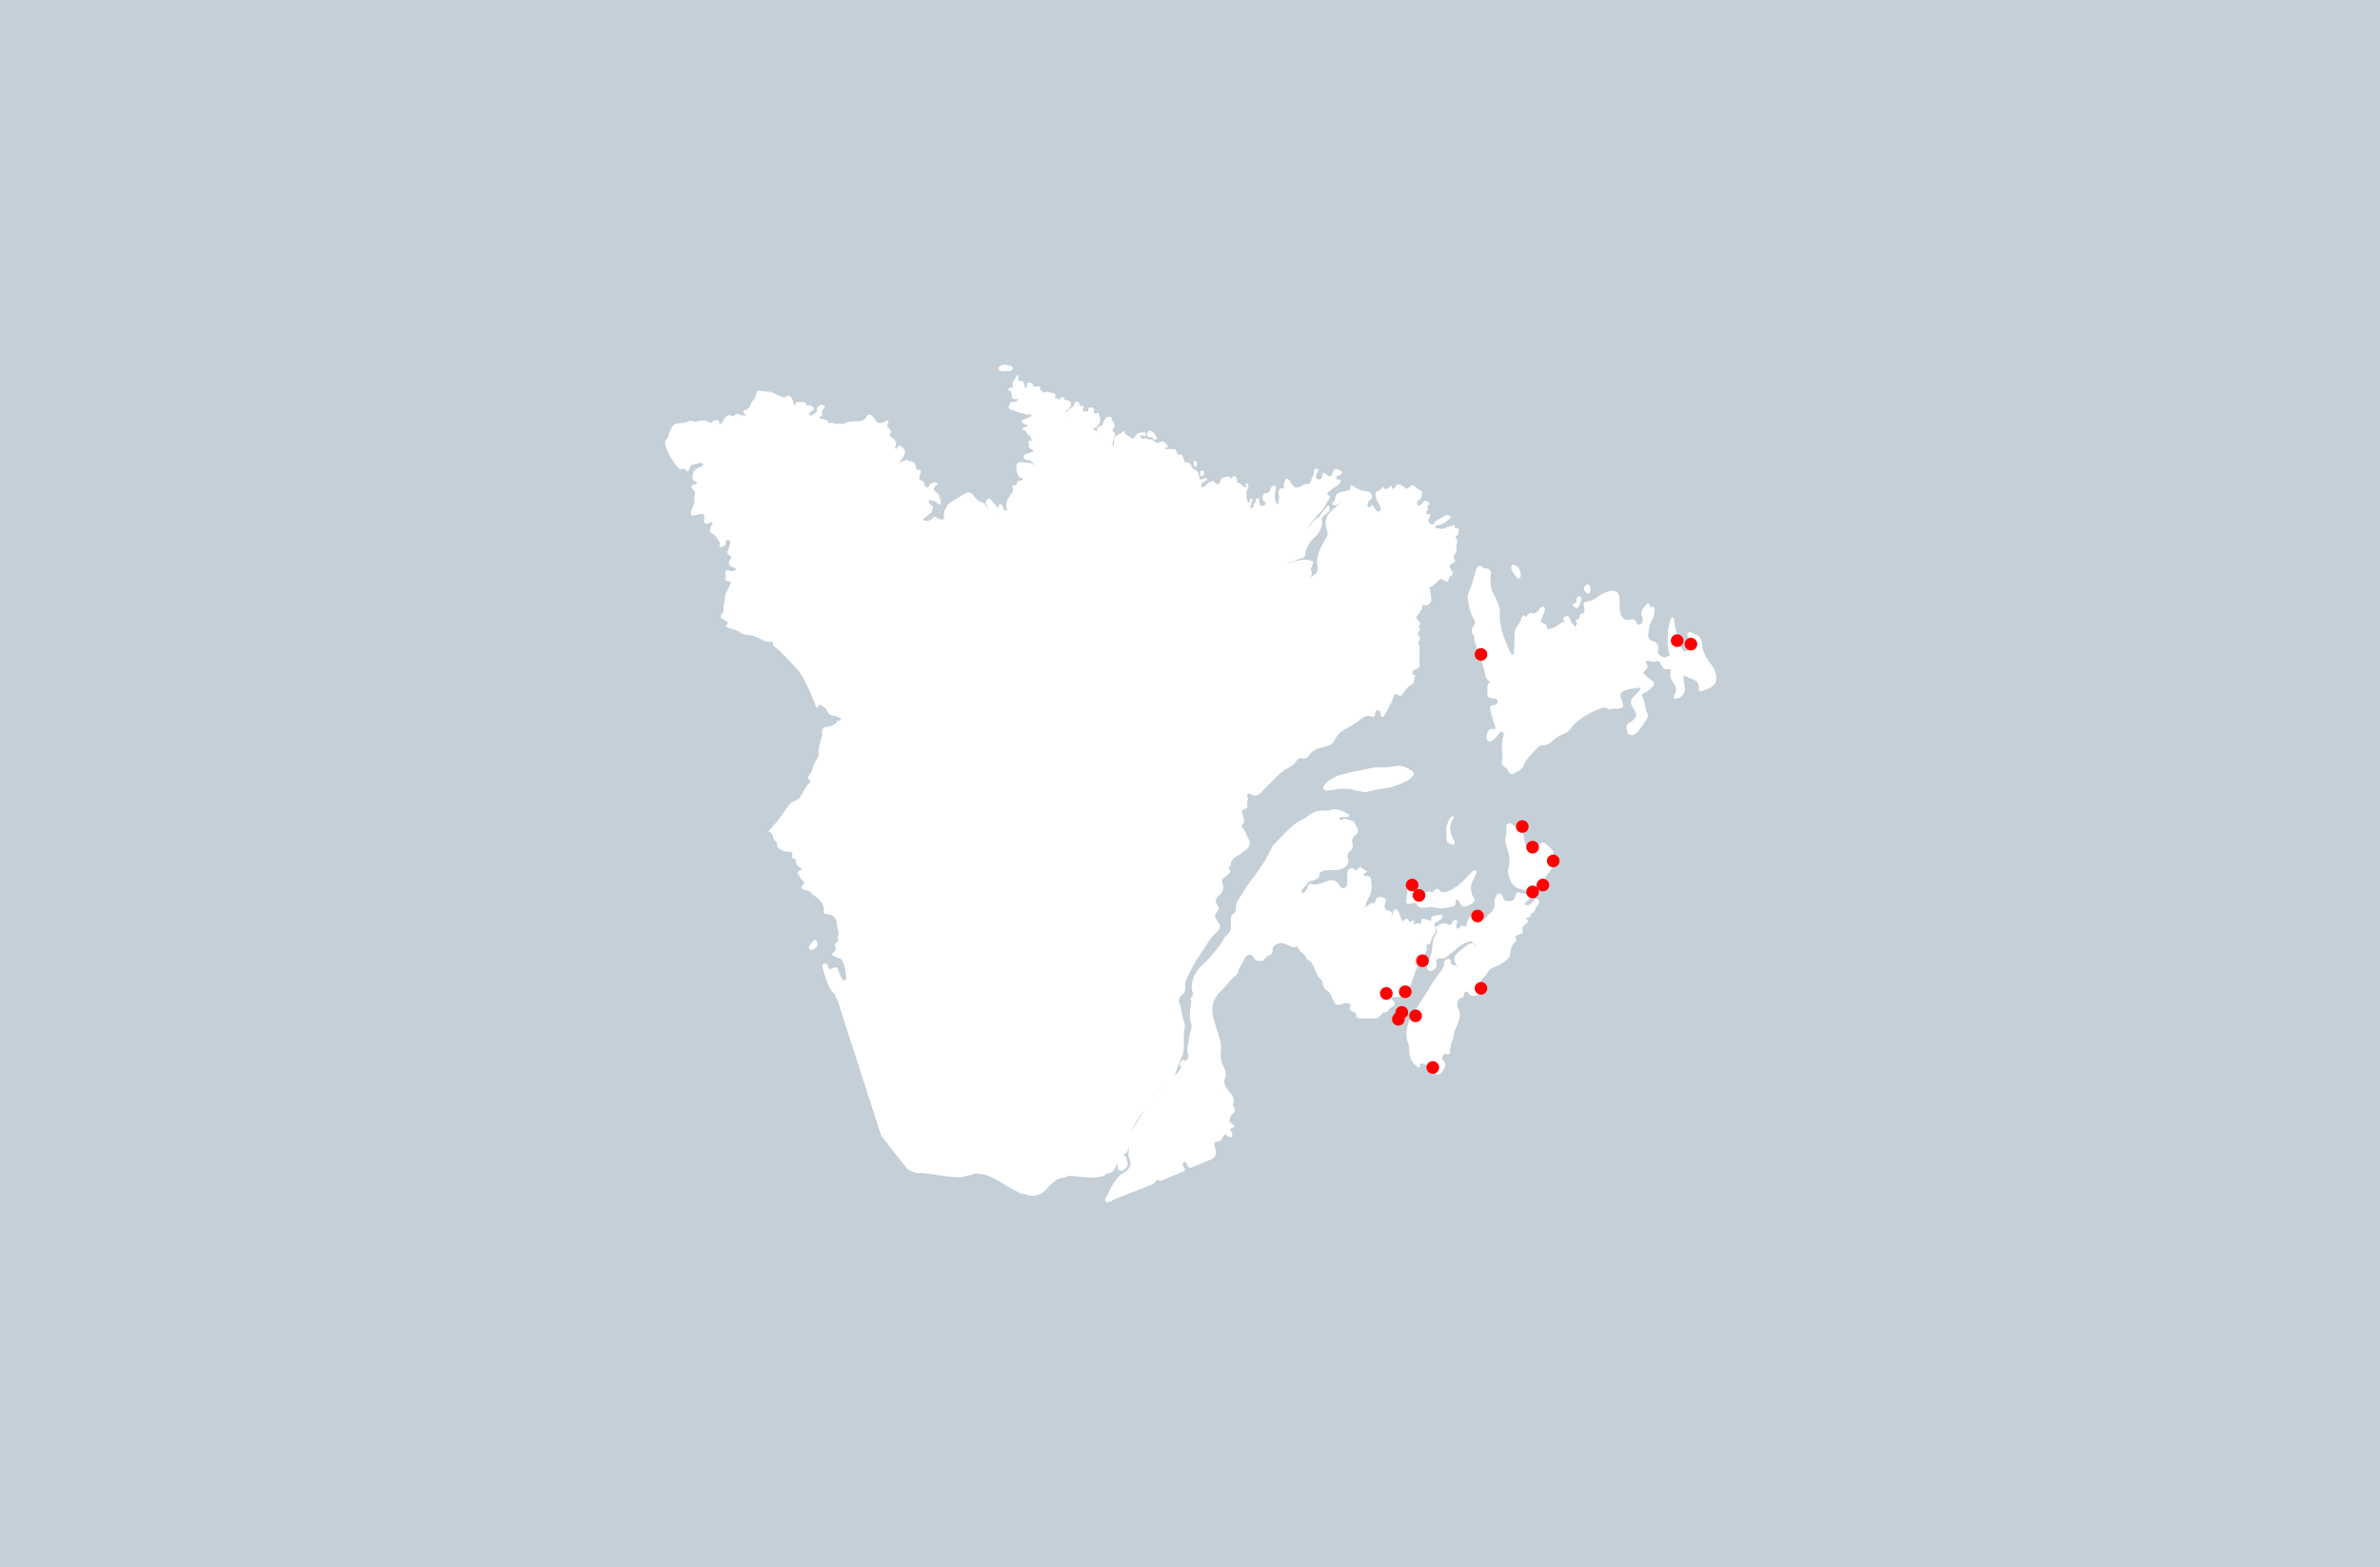 <svg xmlns="http://www.w3.org/2000/svg" width="1640" height="1080" viewBox="0 0 1640 1080"><defs><style>.a{fill:#c4cfd8;}.b{opacity:0;}.c{fill:#fff;}.d{fill:red;}</style></defs><g transform="translate(-140 -1602)"><rect class="a" width="1640" height="1080" transform="translate(140 1602)"/><g transform="translate(-579 1458)"><rect class="b" width="828.301" height="828.301" transform="translate(1125 270)"/><g transform="translate(1177.314 395.256)"><g transform="translate(0 15.513)"><path class="c" d="M254.374,123.472c-3.321-1.9-6.641-3.795-10.673-3.083-4.269.949-8.776.712-13.045.949a18.054,18.054,0,0,0-4.981.712c-4.981.949-9.962,1.9-14.943,3.083-3.795.949-7.353,1.66-10.673,3.558a15.867,15.867,0,0,0-4.507,3.321c-.949,1.186-2.372,2.372-1.9,3.795.712,1.66,2.609,1.186,4.032,1.186a16.014,16.014,0,0,0,3.32-.474,30.931,30.931,0,0,1,13.994.237c2.372.712,4.744.949,6.878,1.423a29.188,29.188,0,0,0,3.083-.474,84.2,84.2,0,0,1,11.148-2.135,45.408,45.408,0,0,0,13.519-4.506,15.707,15.707,0,0,0,5.218-3.558C256.034,126.792,256.034,124.421,254.374,123.472Z" transform="translate(260.053 140.783)"/><path class="c" d="M234.212,151.029l-.712-1.423c-1.9-4.032-2.846-8.3,0-12.334.237-.237.237-.712.474-.949.237-.474.237-1.186-.237-1.423a1.69,1.69,0,0,0-1.423.712,14.746,14.746,0,0,0-2.846,11.148v4.032a2.775,2.775,0,0,0,1.9,2.609c.949.474,1.9,1.423,3.083.712C235.4,153.163,234.687,151.977,234.212,151.029Z" transform="translate(309.151 160.9)"/><path class="c" d="M48.809,170.991c-.712-.474-1.423.237-1.9.712a26.849,26.849,0,0,0-2.372,3.083c-.474.949-.712,1.66.237,2.372a1.779,1.779,0,0,0,2.135,0c1.66-.949,3.321-1.9,2.846-4.032C49.521,172.176,49.521,171.465,48.809,170.991Z" transform="translate(55.052 210.196)"/><path class="c" d="M137.156,243.587c4.032-3.321,4.032-3.558,2.609-8.3-.237-.474-.237-1.186-.474-1.66A4,4,0,0,0,134.784,236a8.959,8.959,0,0,0-.949,4.981C133.836,243.113,134.073,243.35,137.156,243.587Z" transform="translate(178.036 296.275)"/><g transform="translate(99.177 261.018)"><path class="c" d="M254.374,123.472c-3.321-1.9-6.641-3.795-10.673-3.083-4.269.949-8.776.712-13.045.949a18.054,18.054,0,0,0-4.981.712c-4.981.949-9.962,1.9-14.943,3.083-3.795.949-7.353,1.66-10.673,3.558a15.867,15.867,0,0,0-4.507,3.321c-.949,1.186-2.372,2.372-1.9,3.795.712,1.66,2.609,1.186,4.032,1.186a16.014,16.014,0,0,0,3.32-.474,30.931,30.931,0,0,1,13.994.237c2.372.712,4.744.949,6.878,1.423a29.188,29.188,0,0,0,3.083-.474,84.2,84.2,0,0,1,11.148-2.135,45.408,45.408,0,0,0,13.519-4.506,15.707,15.707,0,0,0,5.218-3.558C256.034,126.792,256.034,124.421,254.374,123.472Z" transform="translate(160.876 -120.236)"/><path class="c" d="M234.212,151.029l-.712-1.423c-1.9-4.032-2.846-8.3,0-12.334.237-.237.237-.712.474-.949.237-.474.237-1.186-.237-1.423a1.69,1.69,0,0,0-1.423.712,14.746,14.746,0,0,0-2.846,11.148v4.032a2.775,2.775,0,0,0,1.9,2.609c.949.474,1.9,1.423,3.083.712C235.4,153.163,234.687,151.977,234.212,151.029Z" transform="translate(209.974 -100.118)"/><path class="c" d="M48.809,170.991c-.712-.474-1.423.237-1.9.712a26.849,26.849,0,0,0-2.372,3.083c-.474.949-.712,1.66.237,2.372a1.779,1.779,0,0,0,2.135,0c1.66-.949,3.321-1.9,2.846-4.032C49.521,172.176,49.521,171.465,48.809,170.991Z" transform="translate(-44.125 -50.822)"/><path class="c" d="M137.156,243.587c4.032-3.321,4.032-3.558,2.609-8.3-.237-.474-.237-1.186-.474-1.66A4,4,0,0,0,134.784,236a8.959,8.959,0,0,0-.949,4.981C133.836,243.113,134.073,243.35,137.156,243.587Z" transform="translate(78.859 35.257)"/></g><path class="c" d="M529.308,150.631a.889.889,0,0,0,0-1.423c-3.083-.474-4.269,2.609-6.641,3.558a2.368,2.368,0,0,0-1.186.949c-.474.237-.712.712-1.186.949-2.135,2.135-4.032,4.507-6.641,5.93a2.368,2.368,0,0,0-1.186.949c-.474.237-.712.712-1.186.949a36.484,36.484,0,0,1-3.083,2.846L506.064,167l-.474.474a2.368,2.368,0,0,0-1.186.949l-.712.712-88.707,68.783c-.237,0-.237.237-.474.237-.474.237-.712.474-1.186.712l-2.135,1.423c-.474.237-.712.237-1.186.474-1.186-.237-1.423-1.423-1.9-2.372a1.852,1.852,0,0,0-.949-.949c-.949-.474-2.135-.474-3.083-.949a3.276,3.276,0,0,1-.712-.949,3.9,3.9,0,0,1,.474-2.372c.474-1.423,2.135-2.609.949-4.269-4.981-.949-5.93-.474-5.93,4.032a23.1,23.1,0,0,0,.474,5.692,32.932,32.932,0,0,0,5.692,8.064c.474.712,1.66,1.423,1.186,2.372-.474,1.186-1.66.474-2.372.474-3.083,0-4.981-1.9-6.167-4.269a2.368,2.368,0,0,0-1.186-.949c-1.186-.474-2.372-.474-3.558-.949a3.371,3.371,0,0,0-1.423-.474,6.415,6.415,0,0,0-3.558-.712c-4.507-1.186-8.776,2.135-13.282.949-1.9-.474-3.558-.237-5.455-.474-2.135,0-3.558-1.423-4.981-2.609-2.609-1.423-2.846-4.269-4.506-6.4-1.423-1.423-2.846-2.135-4.744-.949-.474.237-.712.712-.949.949-.474.474-.712.949-1.186,1.423a1.949,1.949,0,0,1-1.66.237c-.237-.237-.712-.474-.949-.712a24.842,24.842,0,0,1-1.9-2.609c-.712-.949-1.186-1.9-1.9-2.846l-.949-.949c-.949-.474-2.135-.712-2.846-1.186a6.394,6.394,0,0,1-1.66-1.9c-.237-.474-.237-.712-.474-1.186-.474-2.135-.712-4.506-1.66-6.4-.237-.474-.237-.949-.474-1.423-1.9-5.455,2.135-10.2,2.135-15.417-1.66-1.66-3.083-1.186-4.507,0l-.949.949a2.52,2.52,0,0,1-1.9-.237c-1.423-.949-3.321-1.66-4.507-3.083-1.66-1.9-2.846-4.506-6.167-4.269-.474.237-.949.237-1.423.712-2.372,1.423-5.218,4.269-4.744-1.66.237-2.609-1.186-4.032-3.321-5.218l-1.423-.712c-1.9-.474-3.083-1.66-4.032-2.135a.672.672,0,0,1,0-1.186c.949-.712,1.9.237,2.846.237,3.795,1.186,3.083,0,6.878,0,3.795-1.186,1.66-3.083.474-4.981a4.164,4.164,0,0,0-1.186-.949,30.6,30.6,0,0,1-3.795-2.135,10.314,10.314,0,0,1-1.423-1.66c-.712-1.423-.712-3.083-1.9-4.506-.237-.237-.474-.712-.949-.949,1.423-2.846,3.558-.474,5.455-.949,3.321.712,6.167,3.083,9.962,2.609,2.846-.237,5.455-2.135,8.776-.474,5.218,2.846,6.641,1.9,8.539-3.558.237-.474.712-.712.949-1.186s.712-.712.949-1.186a3.371,3.371,0,0,0,.474-1.423c.237-1.186.237-2.609,1.423-3.321,2.846-1.186,5.455.237,8.064.474a6.415,6.415,0,0,0,4.506-1.423c2.135-2.846,4.981-3.321,8.064-2.609,3.558.712,5.93-.712,6.878-4.269a2.368,2.368,0,0,0-.949-1.186c-2.135-.474-4.032-1.186-4.269-3.795-2.135-2.372,1.186-3.083,1.423-4.981a9.036,9.036,0,0,0-.712-2.372,5.184,5.184,0,0,0-.712-1.186c-.474-.949-.237-4.032-.712-4.981-1.9-2.135-6.878.949-1.9-7.116-4.269-.237-9.013,2.846-9.487-1.186-.474-.712-1.186-1.423-1.9-2.372-.237-.474-.712-.712-.949-1.186-.712-.712-1.186-1.66-2.135-2.135-1.66-.949-5.93-1.66-4.269-3.795,4.744-6.641-2.846-4.744-6.167-3.558a3.542,3.542,0,0,1-1.66.712,2.178,2.178,0,0,1-.949-1.423,7.1,7.1,0,0,0-.949-2.372c-1.423-.712-3.321.237-4.506-.949a1.852,1.852,0,0,1-.949-.949,1.791,1.791,0,0,1-.237-1.9c.949-1.186,2.135-2.372.712-4.032a2.368,2.368,0,0,0-1.186-.949,33.953,33.953,0,0,1-4.981-2.846c-2.372-3.558-1.9-7.827-3.795-11.622l-.712-1.423c-.237-6.4-7.115-5.93-5.218-11.622a2.368,2.368,0,0,0-.949-1.186c-2.846-10.91-9.487-7.827-14.705-11.148a3.009,3.009,0,0,0-1.423.237c-2.846.712-5.692-.237-8.539-.237-.712-.237-.949-.712-1.186-1.423,1.186-4.506-1.186-9.487,1.9-13.757a2.921,2.921,0,0,0-.474-2.372,3.435,3.435,0,0,0-2.609-.237c-1.423.474-2.609.474-3.321-.949s.237-2.609,1.186-3.558c.474-.474.949-1.186,1.423-1.66,1.186-1.423,3.321-2.609,1.9-4.744-.949-1.66-2.846-2.135-4.981-1.66a2.368,2.368,0,0,0-1.186.949c-1.186,2.372-1.186,5.455-4.269,6.4h-.712c-.474-.237-.949-.237-1.186-.474a5.84,5.84,0,0,0-2.846-.237c-.474.237-.949.237-1.423.712a5.186,5.186,0,0,0-1.186.712c-1.9.474-3.558,2.135-5.93,1.423-1.186-2.609.949-2.609,2.609-3.083,1.423-.474,3.083-.949,3.321-2.609.237-1.9-1.9-1.9-3.083-2.609a5.185,5.185,0,0,1-1.186-.712c-.474-.237-.712-.712-1.186-.949l-2.135-2.135c-2.372-1.186-1.66-9.25-6.641-3.795-5.93,1.66-5.692-3.321-7.353-6.4-.474-.712-.949-1.186-1.186-1.66-.949-1.186-.237-2.846-.949-4.032a8.8,8.8,0,0,0-8.064,0h0a1.077,1.077,0,0,0,0,1.186c.949.474,2.372,1.186,2.135,2.372-.237,2.846.474,4.269,3.558,3.558l.474.237c0,.237.237.949,0,.949-.949.949-2.135.712-3.083.712-1.9,0-2.372,1.66-2.846,3.083-.474,1.186.237,2.135,1.66,2.609.949.237,6.4,2.372,7.59,2.372,1.66,0,3.083,1.66,4.981.712a.8.8,0,0,1,1.186.712c0,.712-.474.949-.949,1.186-1.66.712-3.083,1.186-4.744,1.9-.474.237-1.186.474-.949,1.186a2.858,2.858,0,0,0,1.186,1.186,27.826,27.826,0,0,0,2.609,1.186c.237,0,.237.712.237.949a.828.828,0,0,1-.474.237c-.474,0-1.186.237-1.66.237s-1.186.237-1.186.949c0,.949.712,1.186,1.66,1.423,1.186.712.949,2.846,2.846,3.083,1.423.949.712,3.558,2.846,3.795-.474.474-.949,0-1.423,0a2.693,2.693,0,0,0-1.9.712.735.735,0,0,1-.237.474c0,.237,0,.474.474.949h0a.828.828,0,0,1,.237.474.871.871,0,0,1-.237.712h0c-.712,1.186.474,1.66,1.186,2.372.237,0,.474,0,.474.237.474.237,1.186.474,1.186.949.237.474-.237.949-.949,1.186-1.186.474-2.609.712-3.795,1.186a1.833,1.833,0,0,0-1.66,1.9,2.278,2.278,0,0,0,1.66,2.135c.949.237,1.9.237,2.846.474.712.949,2.372,1.423,2.372,3.558-1.66-3.083-4.269-1.186-6.167-2.372-5.455-.474-6.4.474-5.455,5.93a4.4,4.4,0,0,0,.474,1.66c.474,1.186.712,2.609,2.135,3.083.474.237,1.66,0,1.423,1.186,0,.237-.949.712-1.423.712a2.422,2.422,0,0,0-2.609,2.372c0,.474-.712.949-1.186.949-1.66-.237-2.135.474-1.66,1.66a3.945,3.945,0,0,1-.474,3.558c-2.372,3.321-5.218,6.878-3.321,11.622,0,.237-.237.712-.474.712s-.712-.237-.949-.237a4.142,4.142,0,0,1-1.66-3.321,4.165,4.165,0,0,0-1.186-.949h-.949c-1.66,2.135-.949,4.507-1.186,6.878-.237-1.9.712-4.032-.949-5.692h0c-.474-.237-.712-.712-1.186-1.186h0a4.165,4.165,0,0,1-.949-1.186c-.474-.474-.949-1.186-1.423-1.66-1.423-1.423-1.9-1.423-3.083-.237a13.239,13.239,0,0,0-1.186,1.9,42.2,42.2,0,0,1,2.846,6.878,16.583,16.583,0,0,0-4.269-6.878c-2.846-.237-4.507-2.135-6.167-4.269-2.372-3.321-3.558-3.321-7.116-1.423-2.846,1.66-5.455,3.321-8.3,4.981a9.349,9.349,0,0,0-4.032,4.507c-1.66,2.372-1.186,4.981-1.423,7.59-2.135,1.186-3.795-.474-5.455-1.186a1.116,1.116,0,0,0-1.9.237,5.509,5.509,0,0,1-4.506,2.135c-.712,0-1.66.237-2.135-.474s.237-1.186.949-1.66c1.423-.949,2.609-2.135,4.032-3.083,1.186-.949.949-2.372,1.423-3.558.474-1.423-.949-1.423-1.423-2.135-.712-.949-1.9-1.9-1.186-3.558,1.423.474,2.846.712,4.269,1.186,1.186.474,1.66,2.135,3.321,2.135,1.186-2.609-.474-4.981-1.186-7.353,0-.237-.712-.474-.949-.712-2.609-2.135-2.846-2.609-.712-5.218.474-.474,1.423-.474.949-1.66-2.372-.712-4.269-.237-5.692,2.135-1.186,1.66-2.372,1.186-3.083-.949A3.3,3.3,0,0,0,178.75,74.5c-1.423-.474-1.423-1.66-1.186-2.846l.712-2.135c.474-1.66.237-2.609-1.9-2.372-1.186.237-.949-.712-1.186-1.423-.474-2.135-.712-4.032-3.321-4.506-1.186.712-1.66-.474-2.372-.949h-.949c-1.66.712-3.558,1.423-5.455,2.135a14.557,14.557,0,0,0,4.032-5.692c1.423-2.609-.237-4.269-2.135-5.692-1.186-.712-2.135-.712-2.609.712a.828.828,0,0,1-.237.474,1.8,1.8,0,0,1-.949.474c-.237,0-.474-.712-.474-.949,1.66-3.321.237-5.218-2.372-6.878-.237,0-.237-.237-.474-.474-.474-.712-.949-1.423-.474-2.135,1.186-1.66,0-2.846-1.186-3.795a2.519,2.519,0,0,1-.474-3.083c.237-.712.712-1.186.474-2.135a.828.828,0,0,1-.474-.237c-.949.474-2.135.949-3.083,1.423-2.372.949-4.269.712-5.692-1.9a7.414,7.414,0,0,0-2.135-2.609c-1.186-.949-2.846-1.186-3.321,0-1.423,3.083-3.558,3.558-6.641,3.795-2.846.237-5.692-.237-8.3,1.186-1.9.949-1.9.949-5.218.237-1.9,1.423-3.321-1.186-5.218-.237-.474.237-1.423.237-1.423-.237-.474-2.372-2.609-1.9-3.795-2.609-.474-.237-1.9,0-2.135-.237-.474-1.186.949-1.186,1.423-1.9.237-.237.712-.712.474-.949-.949-1.9.474-3.083,1.423-4.506.237-.474.237-1.186-.237-1.423-2.135-1.186-4.269-.237-4.744,1.9-.237,1.66-.474,3.083-2.135,3.558-.949.474-1.9,2.135-2.846.949-1.423-1.66.712-2.135,1.423-2.846.237-.237.712-.474.949-.712.712-.712.237-1.423-.237-1.9-.712-.712-1.423-1.423-2.372-1.186s-1.9.237-2.372-.949c-.712-1.423-1.9-1.66-3.321-1.423H93.364c-1.423-.712-.237,4.506-2.609.949-.474-1.66-.712-3.558-2.135-4.744-.949-.712-1.66-.949-2.372-.237a2.519,2.519,0,0,1-3.083.474,48.3,48.3,0,0,1-5.218-2.135A8.552,8.552,0,0,0,73.2,13.3a15.659,15.659,0,0,1-3.321-.237c-4.032-.712-4.032-.949-5.218,3.321A5.692,5.692,0,0,1,63,19.231a5.692,5.692,0,0,0-1.66,2.846,6.091,6.091,0,0,1-4.269,4.032c-1.423.237-.712,1.423-.237,2.135a2.51,2.51,0,0,0,2.135,1.186c-1.423.237-2.846.712-4.506,0-1.186-.237-2.372-1.423-3.795-.237a2.532,2.532,0,0,1-2.609.712c-2.135-.949-3.558,0-4.744,1.9-.712,1.186-1.423,2.372-2.135,3.321-.949.949-1.423.712-1.66-.712-.237-1.66-1.423-1.423-2.609-1.423-1.423-.237-1.9,1.9-3.321,1.66-1.186-.237-2.372-1.186-3.558-1.423a14.418,14.418,0,0,0-4.506.237,5.922,5.922,0,0,1-4.506,0,3.263,3.263,0,0,0-2.609.237,23.313,23.313,0,0,1-3.795,1.186c-2.135.237-4.981,0-6.4,1.423a15.041,15.041,0,0,0-3.321,6.4c-.474,1.423-.712,2.846-1.9,3.795-.949.712-.712,1.9-.474,3.083,1.186,5.692,4.269,10.436,7.827,14.943,1.186,1.423,2.135,3.321,4.506,1.9.712-.474,1.186.474,1.66.949,1.423,1.186,1.66,1.186,2.372-.474.474-1.423.949-3.083,2.609-3.321A37.909,37.909,0,0,1,26.478,62.4a1.847,1.847,0,0,1,2.135,1.423c-2.135,1.9-5.692,2.135-7.116,5.218.712,1.186-.949,2.372-.237,3.558.237.712,0,1.66.949,1.9.237.237.712.237.949.474.474.237.949.474.949,1.186s-.474.712-1.186.949c-3.083.949-3.083.949-1.423,3.558.712.949,1.9,1.9,1.423,2.846-1.186,2.609.474,5.692-1.186,8.3a27.9,27.9,0,0,0-1.66,4.744c-.474,1.423.474,2.372,1.66,2.135A37.917,37.917,0,0,0,26.715,97.5a2.375,2.375,0,0,1,2.846,2.372c0,.474-.474.949-.474,1.66-.237,2.135.949,3.083,2.846,2.609.949-.237,1.9-1.423,3.083-.474,0,1.423-1.186,2.372-1.423,3.558-.712,1.9-.712,2.846,1.186,3.795,2.609,1.423,3.795,4.032,5.218,6.4a1.766,1.766,0,0,1-.237,2.135c-.237.474,0,1.186.474.949,1.66-.712,4.506-.474,3.795-3.795,0-.237,0-.474.237-.474.474-.237.949-.712,1.423-.712a1.8,1.8,0,0,1,.949.474,2.584,2.584,0,0,1,.474,2.609c-.712,1.66-1.186,3.321-1.66,4.744s0,1.9,1.186,2.846c1.66,1.186,1.423,1.186.474,3.083,0,.237-.237.237-.474.474-.949,1.186-.474,1.9.237,3.083.949,1.186,2.609,1.66,3.795,2.135.237,0,.474.712.237.949,0,.237-.474.474-.712.712s-.712,0-1.186.237c-1.66.712-3.321-1.66-4.744,0-1.186,1.423.712,3.321-.474,4.981-.712.949.474,1.66,1.423,1.9s1.9,0,2.372,1.186c-.474.949-.712,2.135-1.186,3.083-.949,2.135-2.846,4.506-2.846,6.641,0,2.609-1.186,4.981-.949,7.827a6.492,6.492,0,0,1-1.66,4.744c-.949.949-.237,1.66.474,2.372.712.474,1.66.949,2.372,1.423,2.135,1.423,2.135,1.423.237,4.032.712.237,1.186.712,1.9.949,2.609.949,5.692,1.423,7.827,3.083,2.609,2.135,5.218,1.66,7.827,2.135a29.736,29.736,0,0,1,5.93,2.135c2.609,1.423,4.981,2.609,8.064,2.372.949,0,1.186.474,1.186,1.423a1.925,1.925,0,0,0,.949,1.9c5.218,3.795,9.25,9.013,13.757,13.52a39.265,39.265,0,0,1,7.116,10.2c2.846,5.93,5.93,11.859,7.827,18.263,2.135.712.949-1.9,2.135-2.135,1.9,1.186,4.506,1.9,5.218,4.032.949,2.609,2.609,3.321,4.981,3.795a7.728,7.728,0,0,1,4.507,1.9c.474.474.474.949-.237,1.186-.712.474-2.135,0-2.372.949-.474,1.66-1.9,1.66-2.846,2.372-2.135,1.66-5.218.237-6.641,2.372-1.423,1.9,0,4.744-1.423,7.116-.237.474-.237,1.186-.474,1.66-.712,3.083-1.66,6.167-1.186,9.25.237.712-.474,1.66-.949,2.609-1.66,2.135-2.372,4.744-3.321,7.116a7.306,7.306,0,0,1-1.186,2.846c-.712,1.423-2.846,2.609-.949,4.744h0c2.135.949,0,1.66,0,2.609-.712.474-1.423.712-1.66,1.423-1.9,2.846-3.558,5.93-5.218,8.776-2.135,1.423-4.744,1.9-6.641,3.795-4.507,6.4-8.776,12.808-14.705,18.738,2.135.712,3.083,2.372,3.558,4.744a2.419,2.419,0,0,0,1.186,1.9,2.721,2.721,0,0,1,1.186,2.846,2.543,2.543,0,0,0,.474,1.423,11.106,11.106,0,0,0,7.353,3.321c.712,0,1.423-.474,2.135.237a2.584,2.584,0,0,1,.474,2.609,1.254,1.254,0,0,0,.949,1.66c.712.237,1.66.474,1.423,1.423,0,2.846,1.66,4.032,3.795,5.218.949.474.712,1.186-.712,1.66s-1.9,1.423-1.423,2.372a.828.828,0,0,0,.237.474c1.186,1.423,1.66,3.321,3.321,4.507,1.186.712.949,1.423.237,2.135-2.135,2.846-2.135,2.846,1.423,4.032,1.423.474,3.321.474,4.032,1.9s2.135,1.9,3.321,2.846c2.846,2.372,5.455,4.981,5.218,9.25-.237,2.372.237,2.372,2.609,2.609q6.048.712,6.4,6.4a29.657,29.657,0,0,0,.712,4.507,5.329,5.329,0,0,1,.237,3.795c-.949,1.66.474,3.795-.949,4.744-2.372,1.66-1.186,2.846-.474,4.506a3.607,3.607,0,0,1-.949,1.423c-2.609,2.846-2.609,2.846,1.186,4.269,1.66.474,3.558.949,4.269,2.609a35.392,35.392,0,0,1,2.372,12.1c0,.474-.474,1.186-.949,1.186-.474.237-1.186-.237-1.423-.474a24.117,24.117,0,0,1-3.083-6.641c-.712-1.9-1.423-2.135-3.558-1.423a11.562,11.562,0,0,1-1.66.712c-.949.237-1.423,0-1.66-.949-.237-1.423-.474-2.609-2.135-2.846-3.083.949-1.66,3.083-1.186,4.744a79.412,79.412,0,0,0,4.506,12.571l1.186,1.66a12.433,12.433,0,0,0,2.609,2.372v1.423l1.186,1.9,30.36,94.162,18.026,22.77a13.861,13.861,0,0,0,8.064,2.846c9.013.237,18.026,2.846,27.039,2.846a10.66,10.66,0,0,0,5.455-.949c1.423-.237,3.083,0,4.269-1.186,10.436-1.66,18.026,5.218,26.327,9.725,2.135,1.186,4.269,2.372,6.4,3.321.949.949,1.9.474,3.083.711,5.692,2.135,10.91,1.423,15.18-3.32a35.033,35.033,0,0,1,6.878-6.4h0c2.609-1.66,5.93-1.186,8.539-2.846,5.93.237,11.622,1.423,17.789,1.186,3.558-.237,6.641-.712,9.013-3.083.474,0,.712.237,1.186.237a7.548,7.548,0,0,0,3.558-3.083c1.9-4.032,4.269-8.064,7.827-10.91a6.442,6.442,0,0,0,1.9-4.032c0-.474.237-.949.237-1.423v1.186c-.237,2.846-.949,5.693.237,8.3,1.9,4.507-.237,6.878-3.321,9.25-6.878,3.558-9.013,10.673-12.571,16.84-1.9,3.083-.474,4.744,3.321,3.083.712-.474,1.186-.712,1.9-1.186,8.3-3.321,16.6-6.641,24.9-9.725,1.66-.711,3.083-1.186,4.032-2.846a1.589,1.589,0,0,1,1.9-.712,3.309,3.309,0,0,0,2.609,0L358.536,551c2.609-1.186,2.609-1.186.949-3.8a2.419,2.419,0,0,1-.474-2.135,2.369,2.369,0,0,1,1.186-.949,1.426,1.426,0,0,1,.949.237c.237.237.237.712.474.949,1.423,3.083,1.9,3.321,4.506,2.135l12.1-4.981c3.321-1.423,4.032-3.321,3.321-6.878a16.622,16.622,0,0,1-.712-3.321c0-.949.237-2.135,1.423-2.135,2.846,0,4.032-1.66,4.744-4.032a1.494,1.494,0,0,1,1.9-.712c.474.237.949.712,1.423.949.712.474,1.423,1.186,2.372.474.712-.712.474-1.66.237-2.609l-.712-1.423c-1.186-1.423,0-1.66,1.186-2.135,1.66-.711,1.66-1.186.474-2.135-.237-.237-.712-.474-.949-.712-2.135-.949-2.135-2.372-1.186-4.269.474-.949.712-1.9,1.423-2.372,1.9-1.66,2.372-3.321.712-5.455-.237-.237-.237-1.186-.237-1.66,1.423-2.846,0-4.981-1.66-7.115a33.941,33.941,0,0,1-2.609-3.558c-1.186-1.9-2.372-4.032-1.423-6.4a9.324,9.324,0,0,0-.712-8.3,19.874,19.874,0,0,1-1.9-11.622,23.646,23.646,0,0,0-1.186-9.013c-1.423-4.032-2.609-8.3-3.795-12.571-1.66-5.692-1.423-11.148,2.372-16.129a25.213,25.213,0,0,1,2.135-2.609c3.795-3.321,6.167-7.59,10.2-10.673a6.519,6.519,0,0,0,2.372-3.795c.712-3.083,3.083-5.218,4.032-8.064.474-1.9,2.135-2.609,3.795-2.846s2.135,1.186,2.846,2.372a3.785,3.785,0,0,0,3.321,1.9.872.872,0,0,0,.712-.237,1.852,1.852,0,0,0,.949-.949h0a7.326,7.326,0,0,1,1.66-3.321h0a2.859,2.859,0,0,1,1.186-1.186h0a2.858,2.858,0,0,1,1.186-1.186h0c1.9-3.795,2.609-7.59-.237-11.148-1.9-2.372-6.167-4.032-3.558-8.3a3.189,3.189,0,0,1,2.135-.474c.237-.474.712-.949.712-1.423V376.9c-.949-3.558,1.423-4.269,3.795-5.455a3.567,3.567,0,0,0,2.609-.949c.237-.474.712-.474,1.423-.474a18.177,18.177,0,0,0,10.673-.712c.711-.712,1.186-1.66,1.9-2.372h0a2.858,2.858,0,0,1,1.186-1.186h0c2.609-.949,3.558-3.083,4.269-5.218-.237-.474-.237-1.186-.712-1.66-.237-.949-.712-2.135,0-2.609,2.372-1.9,3.321-5.455,7.116-5.93a12.714,12.714,0,0,0,2.609-1.186,2.848,2.848,0,0,0,2.135-2.846c0-1.9,1.66-2.609,3.083-2.846a62.664,62.664,0,0,1,6.878-.474A14.277,14.277,0,0,0,469.3,341.8c2.846-1.186,4.507-3.558,3.558-6.4-.712-2.372-.237-4.032,1.423-5.455a4.733,4.733,0,0,0,1.66-5.455c-.712-2.135,0-3.795,1.9-5.455,2.372-2.135,2.372-3.083.949-5.93-.712-1.423-1.186-3.558-3.083-4.032s-3.795-1.66-6.167-1.186c-.712.237-1.66.949-2.609,0-.474-.712.949-1.423,2.609-1.423a14.583,14.583,0,0,0,3.32-.237,1.069,1.069,0,0,0,.712-.712c0-.237,0-.949-.237-.949-4.032-2.135-7.827-4.744-12.808-2.846a5.337,5.337,0,0,1-3.321.237c-4.744-.474-8.539,1.186-12.1,3.795a19.781,19.781,0,0,1-2.846,1.9c-8.539,4.032-13.994,11.385-20.635,17.789a11.214,11.214,0,0,0-1.66,2.846c-3.321,7.353-8.064,14.231-13.045,20.635-3.558,4.744-6.641,9.725-9.725,14.705a10.423,10.423,0,0,0-1.66,5.218,4.315,4.315,0,0,1-1.9,4.507,2.889,2.889,0,0,0-1.423,2.846V380.7c0,2.846-.474,5.218-2.846,7.116a8.182,8.182,0,0,0-1.9,2.135c-3.795,6.878-9.013,12.571-14.468,18.026a29.588,29.588,0,0,0-3.795,4.032,20.575,20.575,0,0,0-4.032,12.1c0,2.372,2.135,4.981-.712,7.115-.237.237,0,.712,0,.949.712,1.423.237,2.846,0,4.507-.474,4.032-1.186,7.827.237,11.859a7.314,7.314,0,0,1,0,4.506,37.893,37.893,0,0,0-1.186,4.981c-.474,4.032-2.372,8.064-.712,12.334.474,1.186-.237,2.135-.949,3.321-1.66.949-2.135,3.083-3.321,4.506l2.135-4.269c-2.609-.474-3.321,1.423-3.795,3.321-.237.949.712,1.186,1.423,1.186l-.237.237a34.717,34.717,0,0,1-4.981,6.641,22.259,22.259,0,0,0,1.423-3.558,71.884,71.884,0,0,1,3.795-9.962c1.186-2.135,1.186-4.269,1.423-6.641.237-4.507-.474-9.013.712-13.52a7.9,7.9,0,0,0-.237-3.321c-1.66-4.269-1.9-8.776-3.321-13.282a4.7,4.7,0,0,1,1.66-5.93,5.509,5.509,0,0,0,2.135-4.507c-.474-4.744,2.135-8.776,4.032-12.808a106.188,106.188,0,0,1,6.641-11.148c3.321-4.744,5.93-10.2,10.436-14.231,1.186-1.186,2.609-2.372,2.846-4.269s-1.186-3.083-2.135-4.507c-1.66-2.372-1.66-3.558.237-5.93,1.186-1.423,1.66-2.609.474-4.032-2.372-3.083-1.66-5.218,1.186-7.59,1.66-1.423,3.321-4.032,2.372-6.641-1.423-3.083-.474-4.981,2.372-6.4.712-.237.949-1.186,1.66-1.66,1.186-.949,1.186-1.9.237-3.083-1.186-1.423,1.186-2.135,1.186-3.321,0-3.083,2.135-4.269,4.269-5.692a42.228,42.228,0,0,0,7.353-5.455c1.423-1.66,1.9-3.321.949-5.218-.949-2.135-1.9-4.507-3.083-6.641-1.186-1.9-3.321-3.321-.474-5.692.237-.237,0-.949,0-1.66a22.21,22.21,0,0,0-.949-3.795c-.712-1.9-.474-3.321,1.66-4.032.949-.474,1.9-.949,1.66-1.9-.949-2.135.949-4.269,0-6.641-.712-1.423.949-2.609,2.372-1.66,2.846,2.135,4.981.949,7.115-1.186l4.744-4.744c2.609-2.609,5.218-5.455,8.064-8.064a20.815,20.815,0,0,1,3.558-2.846c3.321-1.66,6.4-3.321,8.3-6.641A2.721,2.721,0,0,1,440.6,265.9a4.526,4.526,0,0,0,5.455-1.9c2.372-3.558,5.455-4.981,9.487-5.692a23.317,23.317,0,0,0,3.795-1.186,6.931,6.931,0,0,0,4.507-4.032c1.66-3.795,4.744-5.93,8.064-7.827a54.836,54.836,0,0,0,9.962-6.4c2.135-1.66,4.506-2.846,7.353-1.66,1.186.474,2.135-.237,2.372-1.66.237-.712,0-1.66.474-2.135a1.69,1.69,0,0,1,1.423-.712,1.8,1.8,0,0,1,.949.474c.237.474.712.949.712,1.423a4.038,4.038,0,0,1,.237,1.66c.237.474.474,1.186.949,1.186a1.691,1.691,0,0,0,1.423-.712c2.372-4.506,5.218-8.776,6.641-13.519.474-1.423.949-1.9,2.372-1.186,2.609,1.186,2.609,1.186,4.032-.712s2.609-4.269,4.744-5.455,3.558-2.609,2.609-5.218c0-.237.474-.474.712-.712.237,0,.237,0,.474-.237s0-.474-.474-.712c-.712-.474-1.66-.949-1.66-2.135a2.532,2.532,0,0,1,1.66-2.135.828.828,0,0,0,.474-.237c2.609-.237,3.083-1.9,2.846-3.795-.474-4.744.712-9.487-.712-13.994a2.083,2.083,0,0,1,.237-1.66,2.579,2.579,0,0,0,0-3.558c-.949-1.186-1.186-2.372.474-3.321.949-.474.474-1.186,0-1.9-.237-.474-.712-.949-.474-1.423,1.9-1.9.474-2.846-.712-4.269-1.423-1.66-1.423-1.9.474-4.032.712-.949,1.186-1.9,1.9-2.846,1.186-.949,0-2.372.712-3.083.949-1.186,2.135.474,3.083,0a6.487,6.487,0,0,0,3.083-3.083A21.931,21.931,0,0,0,529.308,150.631ZM327.7,516.132c-1.423,2.609-3.321,5.218-4.507,8.064a52.473,52.473,0,0,1,9.25-15.654C331.022,511.151,329.125,513.523,327.7,516.132Zm10.2-16.84a27.081,27.081,0,0,1,6.878-6.878A37.761,37.761,0,0,0,337.9,499.292Z" transform="translate(-2.311 -10.187)"/></g><g transform="translate(510.561 348.488)"><path class="c" d="M229.5,167.477c1.66-1.423,3.083-2.846,5.455-1.9,1.423.474,1.423-.712,2.135-1.186,1.66-1.423,1.9-1.66,3.795.237a3.414,3.414,0,0,0,3.558.949c5.218-1.423,9.487-4.744,13.282-8.539,1.9-1.9,3.8-3.795,5.455-5.692a2.391,2.391,0,0,1,2.135-.712c.949.474.712,1.66.474,2.609l-2.846,5.692c-1.186,2.609-.712,7.827,1.186,10.436.949,1.423.949,2.372-.237,3.321-.237.237-.712.474-.949.712-1.9.949-3.558,2.372-5.692,2.135s-2.372-2.609-3.558-4.032a4.959,4.959,0,0,0-1.423-.949c-.237.237-.474.237-.474.474,0,1.186.237,2.372-.237,3.083-.712,1.186-2.135,1.423-3.321,1.66-3.795.949-7.353,1.66-11.148.237a7.735,7.735,0,0,0-4.032,0c-3.321.474-6.4,1.186-8.539-2.609a2.543,2.543,0,0,0-1.423-.474c-1.186.237-2.135.474-3.32.711-1.423.237-2.372-.711-2.135-1.9.237-1.423.237-2.609.474-4.032.474-1.9.712-3.795-.237-5.455-.712-1.423,0-2.609.237-3.795a1.613,1.613,0,0,1,2.609-.712,11.2,11.2,0,0,1,3.321,6.4,8.61,8.61,0,0,0,3.083,4.507C228.551,169.137,229.975,170.323,229.5,167.477Z" transform="translate(-217.57 -150.573)"/></g><g transform="translate(510.834 315.907)"><path class="c" d="M308.088,161.83c-1.186-1.186-2.135.474-3.083,1.423l-1.186,1.186c-1.423,1.66-3.321,1.66-5.218.712,1.186-1.186,2.609-2.135,3.795-3.558,1.186-1.186.474-2.609-.949-3.083-1.9-.475-3.795-.712-5.455-1.186-2.372-.712-2.135-.712-3.32,2.372-.712,1.9-1.186,3.558-4.269,3.321-2.609-.237-2.609.474-3.558-1.423-.474-.949-.712-1.66-1.186-2.609a2.112,2.112,0,0,0-1.9-1.186c-.949,0-1.423.712-1.9,1.186a9,9,0,0,0-1.423,5.455c.237,3.321-1.186,5.455-3.558,7.353a20.479,20.479,0,0,0-3.083,3.321c-.237.237-.712,0-.949,0s-.237-.237-.237-.474v-1.186c.237-3.083-.712-3.8-3.32-2.846-4.032,1.423-7.59,3.558-8.064,8.539a1.548,1.548,0,0,1-2.135,1.186,1.824,1.824,0,0,0-2.372.237c-.474.712-.712,1.423-1.66,1.423s-.949-.949-.949-1.66a8.523,8.523,0,0,1,.474-2.609c0-.474.474-.949-.237-1.423a1.779,1.779,0,0,0-2.135,0,7.216,7.216,0,0,0-1.186,1.66,1.732,1.732,0,0,1-2.609,1.186c-2.372-1.423-4.507-.712-6.641.712-.474.475-1.423.475-2.135.712h0a5.587,5.587,0,0,1,.711,4.744,8.011,8.011,0,0,1-1.66,2.609h0c-1.186,3.558-1.186,7.115-1.66,10.673-1.423,2.846-1.186,6.167-3.083,9.013a2.222,2.222,0,0,0,.474,2.609,2.587,2.587,0,0,0,3.083.712,4.4,4.4,0,0,0,2.846-3.795c.237-1.423-.949-3.083.712-4.269,1.423-.949,2.846-.237,4.269-.474h.474c5.93-3.558,9.962-9.487,16.84-11.385,1.9-.949,2.609.949,3.795,1.66l.712.712c.237.237.474.474.474.711l-.237.237c-.237-.237-.474-.474-.474-.712a3.488,3.488,0,0,0-1.423-1.186,4.626,4.626,0,0,0-3.083.237,57.491,57.491,0,0,0-7.353,5.93c-2.609,2.372-3.083,4.981-1.186,8.064a17.25,17.25,0,0,0,2.135,1.9,12.707,12.707,0,0,0-2.609-1.186c-1.186-.474-3.083,0-3.083-2.135,0-2.609-1.423-3.083-3.558-1.66-.474.712-1.186,1.186-1.186,1.9.237,2.609-.949,4.269-2.372,6.167a90.319,90.319,0,0,0-6.878,9.725c-2.372,4.269-5.218,8.3-7.827,12.571-1.66,2.609-3.558,4.981-4.981,7.59-3.321,6.167-5.218,12.571-2.609,19.686.712,1.9.474,3.795.712,5.693a13.275,13.275,0,0,0,5.93,10.436c.949.711,1.66,0,1.423-1.186,0-.949.474-1.423,1.423-1.186,2.135.474,4.032.949,5.218,3.083a12.7,12.7,0,0,0,3.558,3.558c2.372,1.423,3.558,1.186,5.218-1.186s3.321-4.744.474-7.59c-.949-.949-.474-2.609.237-3.795.949-1.423,2.135-.474,3.083-.474s1.66-.474,1.66-1.186c-.474-3.795,1.186-7.116,2.135-10.436.474-1.423.237-3.083.949-4.507a59.11,59.11,0,0,0,2.609-6.4c.949-2.846,1.423-4.507.711-6.878a12.708,12.708,0,0,0-1.186-2.609,5.93,5.93,0,0,1,0-4.507,3.3,3.3,0,0,1,2.846-2.372c1.423-.237,1.186-1.66,1.423-2.609.237-1.66,1.9-2.372,2.846-.949,1.66,2.846,3.795,2.609,6.4,1.66,1.186-.474,1.9-.949,1.66-2.372-.949-3.558-.474-6.878,2.372-9.487,2.609-2.135,3.321-6.167,7.116-7.115a.828.828,0,0,0,.474-.237,32.033,32.033,0,0,0,6.878-3.795c2.372-1.423,4.032-3.083,4.269-6.167.237-2.372.712-4.981,2.609-6.641,1.423-1.186,1.9-2.135.949-3.795-.474-.712.237-1.423.949-1.66.949-.237,1.66-.712,2.609-.949s1.9-1.186,1.423-2.135c-.949-2.372.712-3.321,2.135-4.744,1.186-.949,2.372-2.135.237-3.558-.474-.237-.474-.712.237-.712a2.756,2.756,0,0,0,3.083-3.083c3.083,0,2.609-3.321,4.032-4.744C309.511,164.914,309.274,162.779,308.088,161.83Z" transform="translate(-217.685 -109.263)"/><path class="c" d="M278.167,159.282c2.609-2.372.712-4.032-.949-5.455a28.424,28.424,0,0,0-2.846-2.609,2.631,2.631,0,0,0-3.558-.474,14.405,14.405,0,0,0-2.372,1.66c-1.423.712-3.558.712-3.795,2.609h-.712c-.237-.474-.237-.949-.474-1.423-.949.712-1.9.712-2.372-.237a17.587,17.587,0,0,1-1.9-7.116c-.474-2.372-.949-4.981-3.558-5.93a23.238,23.238,0,0,1-5.218-3.083c-.949-.949-2.846,0-3.083,1.186a11.548,11.548,0,0,0-.237,2.846c0,1.423.237,2.846-.237,4.032-.949,3.083-.237,5.93.711,8.776,1.423,4.032,2.372,8.539,1.186,12.808-1.186,3.558,0,6.641,1.423,9.962a9,9,0,0,0,5.218,4.981l7.116,2.135c.949.237,2.135,0,2.372-.712,1.186-2.846,3.558-3.558,6.4-3.795a1.568,1.568,0,0,0,1.66-1.423c0-2.846,1.66-4.744,3.321-6.878,1.9-2.372,3.558-4.981,1.66-8.3C277.219,161.417,277.219,159.994,278.167,159.282Z" transform="translate(-178.277 -136.837)"/></g><g transform="translate(229.695)"><path class="c" d="M406.553,136.793A16.814,16.814,0,0,0,403,129.678c-3.083-4.032-5.692-8.3-5.93-13.282-.237-4.032-2.135-6.4-5.693-7.59-1.423-.474-2.846-1.9-4.032-.474-1.186,1.186,0,2.372.474,3.558a11.135,11.135,0,0,1-.237,7.827c-.712,1.423-2.372,1.9-3.321.712-2.135-2.609-5.455-4.744-4.032-9.013a2.579,2.579,0,0,0-.237-1.186,67.4,67.4,0,0,1-2.372-11.622c0-.474-.711-.712-1.186-1.186-.237.474-.711.712-.949,1.186a36.471,36.471,0,0,0-2.135,12.334c0,4.269-.474,8.539,1.66,12.571a13.98,13.98,0,0,1-1.9.949c-1.9,1.186-3.558.474-5.218-.712-1.423-1.186-1.423-2.372-1.186-4.032a4.711,4.711,0,0,0-3.558-5.692c-3.321-.949-3.558-3.321-3.083-5.692.237-3.083.711-6.4,2.609-9.25a12.177,12.177,0,0,0,1.423-7.59c0-.949-.474-1.66-1.423-1.186-1.66.712-1.9-.237-1.9-1.423-.237-.949-1.186-1.423-1.66-.712-2.372,2.609-5.218,4.981-3.321,9.25a4.045,4.045,0,0,1-.949,4.744c-.949.712-2.609.712-2.846-.474-.474-2.135-1.66-2.846-3.558-2.609a2.138,2.138,0,0,0-1.186.237c-3.321.712-5.455-1.423-6.4-4.269a13.813,13.813,0,0,1-.711-4.507V84.85c-.237-4.744-2.846-6.4-7.353-5.218a23.436,23.436,0,0,0-8.064,4.032,15.939,15.939,0,0,1-7.115,3.083c-2.372.474-2.372.474-2.135,2.846a11.9,11.9,0,0,1,.474,2.846c.237,1.66-.237,2.609-1.9,2.609a1.586,1.586,0,0,0-1.423,1.66c.237,1.66-.712,1.9-2.135,2.609-1.66.712,1.66,2.609-.237,3.558-.949.949-.712,1.9-.475,3.083,0,.237.237.237.475.237.712-.237-.237.712-.237.712-.474-2.372-.949-3.795-2.372-4.981-1.186-.712-.949-1.9-1.423-2.846a5.163,5.163,0,0,0-1.186-1.9c-.949-1.186-2.135-.237-3.083.237-1.186.712-.949,1.423,0,2.135.474,1.423,0,1.66-1.186,1.186-2.609,1.66-4.506,4.032-7.827,4.506-2.846,1.423-2.846-.712-3.321-2.609l-1.423-.712c-2.372-.949-2.609-1.423-1.9-3.083a35.022,35.022,0,0,0,2.372-6.4,1.589,1.589,0,0,0-.712-1.9,1.806,1.806,0,0,0-2.135.237c-.474.474-.949,1.186-1.423,1.66-1.186,1.66-2.372,2.846-4.744,2.135-1.423-.474-2.372.712-3.321,1.9-.237.474-.712,1.186-1.186.474-1.186-1.423-1.9-.474-2.372.712a15,15,0,0,1-2.846,5.455,10.339,10.339,0,0,0-2.135,6.878c0,4.032-.237,8.064-.474,11.859a2.706,2.706,0,0,1-.712,1.423c-.474.474-.949,0-1.186-.712-4.506-8.776-8.064-18.026-7.827-28.225a15.916,15.916,0,0,0-1.423-6.641,56.782,56.782,0,0,0-3.083-6.641,15.681,15.681,0,0,1-1.66-5.93c0-2.372-.712-4.744,0-7.116.474-1.186-.237-2.609-1.186-3.558-.712-.712-1.66-.474-2.609-.474-.949.237-1.186-.474-1.9-.949-1.9-1.423-3.083-1.186-4.032.712a11.566,11.566,0,0,0-.949,2.609,96.215,96.215,0,0,1-4.506,13.994,9.139,9.139,0,0,0-.474,6.167c.949,4.269,1.423,8.539,4.032,12.334a3.554,3.554,0,0,1,0,4.269c-1.423,2.372-2.609,4.744,0,7.116a1.778,1.778,0,0,1,.237,1.186c-.237,2.846,1.186,5.218,1.9,7.59,2.135,6.167,4.507,12.1,5.692,18.5a5.087,5.087,0,0,0,2.372,3.795c.949.712.949,1.423,0,1.9-1.66,1.66-.712,3.795-.949,5.93-.474,3.083.949,4.269,4.269,4.269a2.75,2.75,0,0,1,2.372.949c.949,1.423.237,2.846-1.423,3.558-.949.474-2.372,0-3.083,1.186-.949,1.186,0,2.609.237,3.795.474,2.135,1.186,4.032,1.66,5.93l1.423,4.269c.474,1.186-.237,1.9-1.9,1.423a2.568,2.568,0,0,0-2.846,1.186,7.479,7.479,0,0,0-1.186,5.455,2.141,2.141,0,0,0,3.321,1.66,15.7,15.7,0,0,0,5.455-5.692,1.5,1.5,0,0,1,2.135-.474,1.589,1.589,0,0,1,.712,1.9,29.689,29.689,0,0,0-.949,11.148,22.859,22.859,0,0,1,0,5.692c-.237,2.372-.474,4.506,2.372,5.692a2.507,2.507,0,0,1,1.423,1.66c1.9,3.795,3.321,3.083,6.167,1.423,2.135-1.186,3.795-2.135,4.744-4.507,1.9-4.744,5.692-7.827,9.013-11.622,1.186-1.186,2.846-2.372,4.506-2.372,3.32,0,5.218-1.9,7.353-3.795a24.611,24.611,0,0,1,5.93-3.558c2.846-1.186,5.455-2.846,6.878-5.692a7.537,7.537,0,0,1,2.372-2.372,53.451,53.451,0,0,1,14.943-9.013c2.609-.949,5.218-2.609,7.827-.237a.828.828,0,0,1,.474.237c2.372-1.423,5.218-.237,7.59-.949,1.423-.237,2.135-1.423,1.66-3.083l-1.423-4.269c-.711-2.609-.237-3.795,2.372-4.744,3.083-1.423,6.641-1.66,9.962-2.135a1.8,1.8,0,0,1,.949.474.721.721,0,0,1,0,.949c-1.423,1.423-2.846,3.083-4.27,4.507-2.372,2.135-2.609,3.795-1.423,6.641.474.949,1.186,1.9,1.66,2.846,1.66,2.609,1.66,3.558,0,5.93A8.258,8.258,0,0,1,347.257,170c-2.135,1.186-2.846,2.609-2.135,5.218s1.423,3.558,3.795,3.321a5.732,5.732,0,0,0,4.507-3.083c1.9-2.372,3.558-4.981,5.218-7.353a4.706,4.706,0,0,0,.712-4.269c-1.9-4.032-1.66-9.013-4.032-12.571.711-1.423,1.9-1.66,2.846-2.135a15.231,15.231,0,0,0,4.744-3.8c1.423-1.66,1.423-3.083-.474-4.269a25.765,25.765,0,0,1-6.167-5.218c.475-.474.949-1.186,1.423-1.66,1.66-1.186,2.134-2.609,1.186-4.269-.237-.237-.237-.712-.474-.949-.237-.949.237-1.423,1.186-1.423,2.135,0,4.032,1.423,6.167.237.711-.474,1.423.237,1.9.712a19.769,19.769,0,0,1,1.9,2.846c.712,1.66,1.9,2.135,3.8,1.9,1.423-.237,2.372.474,1.9,1.9a8.231,8.231,0,0,0,1.9,7.353c2.135,2.846,2.609,5.692.474,9.013a1.4,1.4,0,0,0,1.423,2.135c3.083-.237,6.167-3.321,6.167-6.4a23.37,23.37,0,0,0-.475-4.032c-.237-1.9-.949-3.795-.237-5.692a60.642,60.642,0,0,0,5.693,2.609c3.558,1.186,5.218,3.558,4.506,7.353a1.8,1.8,0,0,0,.474.949h1.66a8.5,8.5,0,0,0,2.609-.949C406.078,145.095,407.5,142.011,406.553,136.793Z" transform="translate(87.85 76.563)"/><path class="c" d="M143.9,97.7Z" transform="translate(-37.768 125.381)"/><path class="c" d="M144.8,101Z" transform="translate(-36.533 129.908)"/><path class="c" d="M112.7,18.9Z" transform="translate(-80.569 17.28)"/><path class="c" d="M117.9,22.3Z" transform="translate(-73.436 21.944)"/><path class="c" d="M144.066,27.226h1.66c.712.712,1.186,2.609,2.846,1.66,1.186-.949-.237-1.9-.474-2.846a5.173,5.173,0,0,0-.949-1.186h0c-.474-1.186-1.66-1.423-2.609-1.9a1.456,1.456,0,0,0-1.423.237,2.911,2.911,0,0,0-.474,3.083C142.643,27.226,143.354,27.226,144.066,27.226Z" transform="translate(-39.831 22.71)"/><path class="c" d="M158.764,38.352a1.3,1.3,0,0,0,1.186-.712c.237-.237.237-.712.474-.949a1.487,1.487,0,0,0-.474-1.9,1.569,1.569,0,0,0-1.423-.237c-.949.237-.711.949-.711,1.9a1.426,1.426,0,0,0,.237.949C157.815,37.64,157.815,38.352,158.764,38.352Z" transform="translate(-18.714 38.624)"/><path class="c" d="M156.612,35.659c.712.237,1.186-.237,1.423-.949h0A3.36,3.36,0,0,0,157.8,32.1a1.232,1.232,0,0,0-.949-.474c-.712-.237-.949.474-.949.949v2.135C156.137,35.185,156.374,35.659,156.612,35.659Z" transform="translate(-21.306 34.675)"/><path class="c" d="M253.555,71.287c.711,0,.949-.712.949-1.186a8.387,8.387,0,0,0,.237-1.423c-.237-2.609-1.186-5.218-4.032-6.641-.712-.237-1.423-.474-2.135.237A3.371,3.371,0,0,0,248.1,63.7c.474,2.846,2.372,4.981,4.269,7.115A1.533,1.533,0,0,0,253.555,71.287Z" transform="translate(105.178 76.132)"/><path class="c" d="M108.989,6.62a1.847,1.847,0,0,0-1.423-2.135,21.358,21.358,0,0,0-3.795-.712c-1.66-.474-2.846.474-4.032,1.186-.949.712-.712,2.135.474,2.846a3.835,3.835,0,0,0,3.558.237h3.558A2.508,2.508,0,0,0,108.989,6.62Z" transform="translate(-99.153 -3.646)"/><path class="c" d="M267.036,78.253c.712.474,1.66,1.423,2.372.712,1.9-1.66,2.135-4.269,2.846-6.167-.474-.949-.712-1.66-1.66-1.9a1.58,1.58,0,0,0-1.66,1.186,4.033,4.033,0,0,0-.237,1.66c0,1.423-.711,1.9-1.9,2.372C265.613,76.83,265.613,77.3,267.036,78.253Z" transform="translate(129.647 88.615)"/><path class="c" d="M271.941,73.667a1.057,1.057,0,0,0,1.423-.712,6.568,6.568,0,0,0,.237-2.135,7.314,7.314,0,0,0-.237-2.372,1.576,1.576,0,0,0-1.186-.949,2.259,2.259,0,0,0-1.66.474C268.383,69.872,269.095,72.718,271.941,73.667Z" transform="translate(134.229 83.951)"/><path class="c" d="M407.891,111.512c0-.237,0-.237-.237-.474a1.171,1.171,0,0,0,.237-.712c-.237-.474-.712-.237-1.186-.237-1.186,1.186-3.083.474-4.269,1.423-2.135,1.423-4.269,1.186-6.4.712-.712,0-1.66.237-1.423-.949,0-.474.712-.949,1.186-1.186,3.558-.237,6.167-2.372,8.776-4.506.474-.474.949-.712.712-1.186a2.368,2.368,0,0,0-1.186-.949,3.3,3.3,0,0,0-3.321.237c-2.135,1.9-5.692,2.372-7.116,5.218-.474.712-1.66.712-2.609.237a2.409,2.409,0,0,1-1.186-2.372c0-1.423.949-2.372,1.423-3.795a1.117,1.117,0,0,0-1.423-.237c-2.135-.712-2.135-.712-1.186-2.372.474-.712,1.186-.949.711-1.9-.711-1.186-.237-2.135.949-2.846.474-.237.474-.474,0-.949-.712-1.186-3.083-1.9-3.795-.949-.712.712-1.186,1.423-1.9,2.135-.949.949-1.9.949-2.372.237a2.126,2.126,0,0,1,.237-2.609c.237-.474.949-.712,1.186-.949,1.9-1.423,1.423-3.321,1.66-5.218,0-1.423-1.66-1.186-2.372-1.9-.949-.712-1.9-1.66-3.083-2.609a1.779,1.779,0,0,0-2.135,0c-.474.237-.712.712-1.186,1.186-1.9,1.423-1.9,1.423-4.032-.712-1.423-.712-2.609-1.66-4.269-1.423a26.852,26.852,0,0,1-2.372,3.083c-.474.474-.949,0-1.186-.474a4.622,4.622,0,0,1-.237-1.9,26.839,26.839,0,0,1-3.083,2.372c-.949.712-1.66,0-2.372-.712-.237-.474-.712-.712-1.186,0-.949.949-1.66,2.135-3.083,2.372s-1.423,1.423-1.423,2.609c0,2.135,1.186,4.032,2.135,5.93.712,1.423,1.66,2.609,1.423,4.269,0,.474-.474,1.186-.712,1.186a2.083,2.083,0,0,1-1.66-.237c-1.186-.712-1.66-1.9-2.372-3.083s-1.423-1.66-2.372,0a1.141,1.141,0,0,1-1.423.474,2.543,2.543,0,0,1-.474-1.423c-.237-1.66.712-2.846,1.9-3.795a2.079,2.079,0,0,0,1.186-2.372c-.474-1.66-1.423-3.321-3.321-3.321a20.167,20.167,0,0,1-10.2-4.032c-.711-.474-1.66-.237-1.423.712a2.046,2.046,0,0,1-1.423,2.609c-1.423.237-2.846.712-4.507.949-2.609.474-4.269,1.66-4.506,4.269-.237.949-.237,1.9-1.186,2.372s-.949,1.186-.711,2.135c3.083,1.9,4.269-.949,5.692-2.609-.949,2.609-3.083,4.269-5.218,5.93-4.981,3.795-6.4,8.539-4.269,14.468a4.768,4.768,0,0,1-.474,4.744c-3.321,6.641-7.827,12.808-5.93,21.109.712,2.846-2.135,4.744-4.744,6.4v-.474c.237-.237.237-.712.474-.949a3.052,3.052,0,0,0-.237-2.846c-.949-2.372,1.9-4.269,1.186-6.641-6.878-3.083-13.045.949-19.686,1.9,4.269-.712,7.827-2.846,11.859-4.032,2.372-.474,2.846-2.135,2.609-4.269a23.706,23.706,0,0,1,6.878-10.673,15.217,15.217,0,0,0,4.744-9.25v-.712a3.625,3.625,0,0,1,1.66-4.744,12.7,12.7,0,0,0,3.558-3.558c-.237-.949.474-2.135-.949-3.321a37.682,37.682,0,0,0-6.641,8.539h-.474c-3.321.949-3.795,4.507-7.116,7.116a53.793,53.793,0,0,1,5.455-7.353c2.846-3.321,6.4-6.4,8.064-10.91a20.529,20.529,0,0,0,1.66-2.372c.474-.712.712-.949-.474-1.66-1.423-.712-1.66-1.66-.712-2.372,1.9-1.423,4.032-3.083,5.93-4.269,1.423-.949,2.846-2.135,2.846-4.032a1.118,1.118,0,0,0-1.423-.237c-1.186,0-1.9-.474-1.423-1.66A2.508,2.508,0,0,1,328.2,75.7c.949-.474,2.372-.712,1.9-2.135a2.626,2.626,0,0,0-2.135-1.66c-2.372-.949-3.083-.712-4.269,1.9-.237.474-.237,1.186-.474,1.66a1.494,1.494,0,0,1-1.9.712c-1.66-.474-2.609-2.372-4.506-2.135v2.135a3.566,3.566,0,0,1-2.135,2.372,2.008,2.008,0,0,1-2.372-1.9c0-1.66.949-2.846,1.66-4.269a.906.906,0,0,0-.712-1.186,4.037,4.037,0,0,0-1.66.237,1.69,1.69,0,0,0-.711,1.423c.474,2.609-1.66,4.032-1.9,6.4-.474,3.558-3.558,1.9-5.218,2.846-.474.237-.949.712-1.423.949-2.846,1.66-4.269,1.423-6.4-.949-1.186-1.423-1.9-3.321-3.558-4.269-.237.237-.712.474-.949.712a6.9,6.9,0,0,0-1.186,5.218c0,.949-.712,1.66-1.9.712-3.558,1.9-.712,5.218-1.66,7.827,0,1.186.237,2.372-.711,3.321-.237.237-.474-.712-.949-.949-1.423-2.135-1.186-4.744-.949-7.116a16.617,16.617,0,0,1,.712-3.321c0-.712-.474-.949-.949-1.423s-.949,0-1.423.237c-1.66.949-1.423,3.321-3.083,4.507-.949.949-2.609,0-3.321,1.186-.474,1.9-1.186,4.032,1.186,5.455a1.456,1.456,0,0,1,.237,1.423c-.237.712-.949.949-1.66,1.186-.949,0-1.9-.237-2.135-1.186a12.239,12.239,0,0,1-.474-2.609c0-.712-.237-1.423-1.186-1.423s-1.186.712-1.186,1.423a4.4,4.4,0,0,1-.474,1.66h0a1.943,1.943,0,0,0-.949,2.372h0a1.426,1.426,0,0,1-.237.949H267a1.077,1.077,0,0,1,0-1.186,1.152,1.152,0,0,0,.712-1.423h0v-.712l.712-1.423a1.057,1.057,0,0,0-.712-1.423c-.712-.237-.949.237-.949.949v1.66h0c-1.423,0-1.9-1.186-2.135-2.372a11.349,11.349,0,0,1,.949-7.827,3.264,3.264,0,0,0-.237-2.609,1.8,1.8,0,0,0-.949-.474c-.237,0-.712.474-.474.712L264.632,84c-.237,0-.474.237-.474,0-2.372-.237-3.321-2.846-5.692-3.083-.237,0-.474-.949-.474-1.423-.237-.712-.237-1.423-.474-2.135-.712-1.423-1.66-1.423-2.609-.474l-1.423,1.423a.445.445,0,0,1,0-.712h0a3.378,3.378,0,0,1-.474-.949c-2.135.237-4.269-.237-6.167,1.66-.474,1.186-.712,2.372-1.186,3.321-1.186,0-2.609.237-3.321-1.186h0c-.237-.712-.711-.949-1.186-.712a7.635,7.635,0,0,0-4.744,2.846c-.712,1.186-1.9,1.186-3.083,1.186h0c-.474-1.423.237-2.372,1.186-3.321.712,0,.949-.474,1.186-.949h0c.237,0,.474-.237.712-.237.711,0,1.186-.237.949-.949-.474-1.186-1.186-.949-2.135-.237h0c-.712.237-1.423.237-2.135.474h0c-.474,0-.712-.237-1.186-.237V76.883c-.237-2.135-1.186-4.506-3.083-4.981-2.609-.949-1.9-3.795-4.032-4.744a6.829,6.829,0,0,0-3.083-.237h0c.474-1.66-.949-2.609-1.186-4.032s-1.186-1.66-2.372-1.423h-.474a3.454,3.454,0,0,1-1.423-2.135,4.254,4.254,0,0,0-1.186-1.66h-6.641a1.426,1.426,0,0,1,.237-.949h0c.712,0,1.9-.474,1.66-.949-1.186-1.423-1.9-3.321-4.032-3.558a24.592,24.592,0,0,1-2.372.949h-1.186a4.768,4.768,0,0,1-1.9-.949,3.406,3.406,0,0,0-3.558-1.186c-.949-.237-1.9-1.186-3.083-.712a1.7,1.7,0,0,1-2.609-1.423c0-1.186.712-.949,1.423-.712.237,0,.237.237.474.237.712.237,1.66.474,1.9-.474a1.393,1.393,0,0,0-1.186-1.66c-2.372-.237-4.744-.237-6.167,2.372-2.135,3.795-3.795,0-5.692-.237a4.185,4.185,0,0,0-2.135-1.9v-.949c-.474-.474-.712-.474-1.186,0-.712,1.423-2.135,1.66-3.321,2.372-3.083,1.423-2.372,4.507-2.846,6.878a.629.629,0,0,1-.712.712c-.711-3.083,1.9-5.455,1.66-8.3,0-.237-.237-.474-.237-.712-.474-.237-.712-.712-1.186-.949,0-.474-.237-1.186,0-1.66,1.66-2.135,1.423-4.032-.474-5.93-.474-.474-.474-1.66-.712-2.609-3.795-.712-4.744,2.135-5.692,4.744-.474,1.423-.474,1.423-.949,1.423-3.321.949-3.321.949-3.083,4.744h0a.871.871,0,0,0-.237-.712,2.946,2.946,0,0,0-1.9-1.423.828.828,0,0,1-.474-.237c0-.237,0-.474.237-.474,3.795-1.9,5.455-4.744,4.032-9.013-.949-2.135-.949-2.135-2.609-1.423-1.423,0-1.66-.237-.949-2.135-.237-.949-.712-1.9-1.66-1.9a3.349,3.349,0,0,0-2.135.237c-.237,0-.237.949-.237,1.423s.237,1.186-.712,1.186c-.712,0-1.186-.712-2.135-.237-1.186.474-1.186-.474-.949-1.186.949-1.9.712-2.846-1.66-2.609-.237,0-.712-.712-.712-1.186a2.013,2.013,0,0,0-1.9-1.66c-.949,0-1.66.712-1.9,1.9s-.712,2.135-1.9,2.372a5.6,5.6,0,0,0-2.135,1.9c-.712.237-.474,2.135-1.9.712a9.423,9.423,0,0,0,3.795-4.269c.237-1.186.237-2.372-1.186-3.083-.949-.712-2.372-.237-3.321-1.186a.871.871,0,0,1-.237-.712c-.949-1.423-1.9-.949-2.372.237-1.186,2.372-2.609-2.135-3.795,0-.474-.949.712-1.66.237-2.372a2.035,2.035,0,0,0-1.66-1.423c-.712,0-1.423-.237-2.135-.237l-1.423-.712h-.712c-2.135,1.66-3.083-.712-4.744-1.423,0-.949.949-2.372-1.186-2.135-.949-.474-2.372.949-3.321-.237-.474-2.372-2.135-2.609-4.269-2.372-.237,1.186-.237,2.372-.474,3.795a1.576,1.576,0,0,1-1.186-.949c-.712-1.66.237-4.744-3.558-3.795-.237,0-.474-.474-.712-.712-.237-.949,0-1.9-.237-2.846,0-.474-.474-.949-.949-.474a1.8,1.8,0,0,0-.474.949c-3.795,5.455-3.321,7.116,2.372,9.013.474.237.712.712,1.186.949a.51.51,0,0,1-.474.474,6.016,6.016,0,0,0,.474,2.846c.474.712.949,1.186,1.186,1.66,1.66,3.083,1.423,8.064,7.353,6.4,5.218-5.455,4.269,2.609,6.641,3.795l2.135,2.135c.474.237.712.712,1.186.949s.712.474,1.186.712c.949.474,2.135.712,2.846,1.186.474.237.712.474.474,1.186a2.153,2.153,0,0,1-.712,1.66.232.232,0,0,0-.237.237H131.1a7.1,7.1,0,0,1-2.372.949c-1.66.474-3.795.474-2.609,3.083,2.372.712,4.032-.949,5.93-1.423.474-.237.712-.474,1.186-.712l1.423-.712a3.967,3.967,0,0,1,2.846.237c.474.237.949.237,1.186.474h.712c3.083-.949,3.083-4.032,4.269-6.4a2.368,2.368,0,0,1,1.186-.949c2.135-.474,4.032,0,4.981,1.66h0a1.5,1.5,0,0,1,.237,1.66c-.237,1.186-1.423,2.135-2.372,3.083a10.313,10.313,0,0,1-1.423,1.66,3.406,3.406,0,0,0-1.186,3.558c.712,1.423,2.135,1.423,3.321.949.237,0,.474,0,.474-.237a2.138,2.138,0,0,1,1.186-.237c.237.237.474.474.711.474h.237a.232.232,0,0,0,.237.237c.237.474.474.712.474,1.186v.712a10.833,10.833,0,0,0-1.66,6.4c0,.474.237,1.186,0,1.66a22.915,22.915,0,0,1-.237,5.692,2.429,2.429,0,0,0,1.186,1.423c2.846,0,5.692.949,8.539.237.474,0,.949-.237,1.423-.237.237,0,.237.237.474.237a1.232,1.232,0,0,1,.949.474h0c4.981,2.135,10.673.712,13.282,10.436a4.165,4.165,0,0,1,.949,1.186v.474a4.63,4.63,0,0,1-.237,1.66c.237,3.558,5.218,4.032,5.692,9.487l.712,1.423c1.66,3.795,1.423,8.064,3.795,11.622a33.956,33.956,0,0,0,4.981,2.846,4.165,4.165,0,0,1,1.186.949,4.008,4.008,0,0,1,.474,1.186c.474.712,0,1.186-.474,1.423-.237.474-.712.949-.949,1.423a1.791,1.791,0,0,0,.237,1.9c.237.237.712.474.949.949,1.186.949,2.609.474,4.032.949.237,0,.237,0,.474.237h.237a.232.232,0,0,1,.237.237v.237c.474.474.474,1.186.712,1.9.237.474.237.949.712,1.423h.474a1.812,1.812,0,0,0,1.186-.474c3.32-.949,10.91-3.083,6.167,3.558-1.66,2.135,2.609,2.846,4.269,3.795.237,0,.237.237.474.237s.237.237.474.237l1.423,1.423c.237.474.712.712.949,1.186a9.286,9.286,0,0,1,1.9,2.372c0,.237,0,.474.237.474,0,.237.237.474.237.712,1.423,2.135,5.455-.237,9.25,0-4.744,8.064.237,4.981,1.9,7.115.474.949.237,4.032.712,4.981a5.184,5.184,0,0,0,.712,1.186,9.038,9.038,0,0,1,.712,2.372c-.237,1.9-3.558,2.609-1.423,4.981.474,2.372,2.372,3.083,4.269,3.795a2.368,2.368,0,0,1,.949,1.186c-.949,3.558-3.321,4.981-6.878,4.269-3.083-.712-5.93-.237-8.064,2.609a6.415,6.415,0,0,1-4.506,1.423c-2.609-.237-5.218-1.9-8.064-.474-1.186.712-1.186,2.135-1.423,3.321a3.372,3.372,0,0,1-.474,1.423,4.166,4.166,0,0,1-.949,1.186c-.237.474-.712.712-.949,1.186-.711,1.9-1.186,3.321-2.135,4.269-.712,1.186-1.9,1.423-3.795.712-.712-.237-1.66-.712-2.846-1.186-3.321-1.66-5.93.237-8.776.474-3.558.474-6.641-1.9-9.962-2.609-1.9.474-4.032-1.9-5.455.949.237.237.474.712.949.949.949,1.423,1.186,3.083,1.9,4.507.474.474.712,1.186,1.423,1.66a30.592,30.592,0,0,0,3.8,2.135,2.368,2.368,0,0,1,1.186.949,13.165,13.165,0,0,0,1.423,1.9q.712.712,0,2.135c-.474.949-.949.949-1.66.712h-.237c-3.795,0-3.083.949-6.878,0-.949,0-1.9-1.186-2.846-.237-.474.474-.474.949,0,1.186a10.592,10.592,0,0,0,4.032,2.135l1.423.712c2.135,1.186,3.558,2.846,3.321,5.218-.474,6.167,2.372,3.321,4.744,1.66l1.423-.712c3.321-.237,4.269,2.609,6.167,4.269,1.423,1.186,3.083,1.9,4.507,3.083a2.677,2.677,0,0,0,1.9.237,1.852,1.852,0,0,0,.949-.949c1.186-.949,2.609-1.66,3.795-.712h.474a.232.232,0,0,0,.237.237l.237.237v.237a3.349,3.349,0,0,1-.237,2.135c-.949,4.269-3.558,8.3-1.9,12.808.237.474.237.949.474,1.423a31.854,31.854,0,0,1,1.66,6.4c.237.474.237.949.474,1.186a6.394,6.394,0,0,0,1.66,1.9c.949.474,1.9.712,2.846,1.186a1.852,1.852,0,0,1,.949.949c.712.949,1.186,1.9,1.9,2.846a10.53,10.53,0,0,0,1.9,2.609c.237.237.712.474.949.712a2.083,2.083,0,0,0,1.66-.237,6.286,6.286,0,0,0,1.186-1.423c.237-.474.712-.712.949-.949.474-.237.712-.474,1.186-.474a2.136,2.136,0,0,1,2.372.237,6.289,6.289,0,0,1,1.423,1.186c1.423,2.135,1.66,5.218,4.507,6.4,1.423,1.186,2.846,2.609,4.981,2.609a21.237,21.237,0,0,1,5.455.474c4.507,1.186,8.776-2.135,13.282-.949a9.517,9.517,0,0,1,3.558.712,3.371,3.371,0,0,0,1.423.474c1.186.474,2.372.474,3.558.949a4.166,4.166,0,0,1,1.186.949c1.186,2.609,3.083,4.506,6.167,4.269.712,0,1.66.474,2.135-.237V254.3a.232.232,0,0,1,.237-.237c.237-.949-.712-1.66-1.186-2.372-2.135-2.372-4.507-4.981-5.692-8.064a23.1,23.1,0,0,1-.474-5.692,5.888,5.888,0,0,1,.237-2.135V234.61a2.512,2.512,0,0,1,2.609-1.423,3.137,3.137,0,0,1,2.846.474h.237v.237H267a1.117,1.117,0,0,1,.237,1.423,15.933,15.933,0,0,1-1.423,2.846c-.237.712-.712,1.66-.474,2.372.237.237.474.712.711.949.949.474,2.135.474,3.083.949.474.237.712.712.949.949.474.949.712,2.135,1.9,2.372.474,0,.712-.237,1.186-.474l2.135-1.423c.474-.237.712-.474,1.186-.712.237,0,.237-.237.474-.237l88.707-68.783.711-.712c.474-.237.712-.712,1.186-.949a.51.51,0,0,0,.474-.474l2.135-1.66a36.479,36.479,0,0,1,3.083-2.846,2.368,2.368,0,0,1,1.186-.949c.474-.237.712-.712,1.186-.949,2.609-1.66,4.506-4.032,6.641-5.93a2.368,2.368,0,0,1,1.186-.949c.474-.237.712-.712,1.186-.949,1.9-.712,3.083-2.846,4.981-3.558a37.375,37.375,0,0,1,3.558-2.846,4.164,4.164,0,0,0,1.186-.949c.237-.237.474-.237.474-.474a4.165,4.165,0,0,0,1.186-.949l.474-.474.949-.949c2.372-1.423,3.558,2.372,5.93,1.186.474-1.186.237-2.846,1.66-3.558,1.9-.949,1.9-2.135.949-3.558-.474-.712-.949-1.66-1.423-2.372a1.888,1.888,0,0,1,.474-2.135c.712-.474,1.66-.949,2.372-1.423.474-.237.949-1.186.712-1.423-1.9-2.372-.237-4.032.949-5.93a1.778,1.778,0,0,0,.237-1.186c-1.186-2.609,1.66-5.692-.712-8.539-.474-.474.237-.949.712-1.186,1.66-1.186,1.186-3.083,1.423-4.507C410.737,111.749,408.6,112.461,407.891,111.512ZM160.271,47.235c-.474.237-.474,0,0,0-.237-.237-.237-.237-.237-.474C160.271,46.761,160.508,47,160.271,47.235Z" transform="translate(-93.511 0.567)"/></g><g transform="translate(409.481 346.444)"><path class="c" d="M296.739,187.4a20.478,20.478,0,0,0,3.795-2.372,1.545,1.545,0,0,0,.474-2.135c-.237-.237-.949-.712-1.423-.474a36.819,36.819,0,0,0-4.981.949c-.949.237-.949.949-1.186,1.66a6.034,6.034,0,0,1-.474,1.66c-1.423-.474-2.609-.949-3.795-1.423-1.9-.474-2.135-.474-2.609,2.135-.237.949-.474,1.423-1.423,1.186a3.321,3.321,0,0,0-2.609,0c-1.9.711-.949-.712-.949-1.423-.474-1.66-1.186-.711-1.9-.237-1.66.949-1.66-.712-2.372-1.423-1.66-1.66-2.609,1.9-4.269.712-.712-1.9-1.186-3.8-1.9-5.693a2.722,2.722,0,0,0-3.083-1.9c-.237.474-.712.712-.949,1.186v.949a7.058,7.058,0,0,1-1.186,3.558c.712-1.423.949-2.609,0-3.8-.474-.237-.712-.949-1.186-.949-.949-.237-2.609-.237-3.083-1.186a5.212,5.212,0,0,1-.237-3.321,7.54,7.54,0,0,1,.712-2.135c0-.474,0-1.186-.474-1.423-1.9-2.135-5.692-1.9-6.4.712-.711,2.372-2.135,2.372-3.795,2.135-1.186,1.66-3.083,2.135-3.795,3.558a16.812,16.812,0,0,0,.949-4.032c.712-1.423,1.423-2.609,2.135-4.032,1.9-3.795,1.66-7.59,1.186-11.622-.237-1.9-1.186-2.372-3.558-2.609-.474,0-1.186,0-1.423-.712s.474-.949.949-1.186c1.66-1.186,1.66-1.186,0-2.135-.237-.237-.711-.237-.949-.474-2.609-1.9-2.609-1.9-4.744.237-.474.474-.949.949-1.186.237a2.6,2.6,0,0,0-3.795-.949c-1.423.712-1.66,2.372-1.66,4.032v5.218c0,1.66-.237,3.558-2.372,4.032-1.9.474-2.609-1.186-3.321-2.372-2.609-3.321-4.507-3.558-8.3-2.372-3.558,1.186-6.878,3.321-10.91,1.9-.949-.474-1.9.474-2.135,1.423a8.519,8.519,0,0,1-3.558,4.981c-.711,2.846-1.423,5.692-4.744,6.878h0a2.858,2.858,0,0,0-1.186,1.186h0c-.712.712-.949,1.66-1.9,2.372a18.306,18.306,0,0,1-10.673.712c-.474-.237-.949,0-1.423.474a2.369,2.369,0,0,1-2.609.949c-2.372,1.186-4.744,1.9-3.795,5.455.712,2.609-1.9,1.423-2.846,2.372-2.609,4.269,1.66,5.929,3.558,8.3,2.846,3.558,1.9,7.353.237,11.148h0a2.858,2.858,0,0,0-1.186,1.186h0a2.857,2.857,0,0,0-1.186,1.186h0a5.044,5.044,0,0,0-1.66,3.558c.237.949.474,1.423,1.66.949,1.66-1.186,2.609-3.321,4.744-4.032a2.984,2.984,0,0,0,2.135-3.558c-.237-1.9.712-2.846,2.135-3.558a6.917,6.917,0,0,1,6.4-.712c.949.474,2.135.949,3.083,1.423a5.393,5.393,0,0,0,4.269.712c.949-.474,1.66.474,2.135,1.186s.711,2.135,1.423,2.372c2.135.949,3.083,2.609,4.032,4.506a2.858,2.858,0,0,0,1.186,1.186c2.372.949,3.083,3.32,4.032,5.218,1.423,3.083,2.372,6.4,5.218,8.539a1.8,1.8,0,0,1,.474.949c-.237,3.558,2.135,5.455,4.507,7.353a13.233,13.233,0,0,1,1.186,1.9c.712,1.423,1.423,3.083,2.135,4.506,1.186,2.372,2.372,2.846,4.981,1.9,1.9-.711,3.558-1.186,5.455-.474.712.237,1.423.949.949,1.66-1.186,2.135,0,3.083,1.66,3.795,1.186.474,2.372.949,2.372,2.135,0,2.372,1.423,2.846,3.321,2.609h9.013a5.2,5.2,0,0,0,4.032-1.66c.949-1.186,1.9-2.846,4.032-2.609a2.035,2.035,0,0,0,1.66-1.423c.949-1.9,4.032-2.135,4.507-4.269.237-1.66-1.66-2.609-2.609-4.032h0c.237-.237.237-.712.474-.712,2.372-.237,5.218.474,7.116-.712,1.9-.949,2.609-4.032,4.507-5.692A7.569,7.569,0,0,0,279.9,228.9c.711-2.372,1.66-4.507,2.372-6.878a17.078,17.078,0,0,1,3.558-6.4c-1.186-3.083,2.135-4.032,3.083-5.93.474-1.186,1.186-2.372,1.66-3.558-.712-1.423.237-3.083-.712-4.506a.232.232,0,0,0-.237-.237c.474.711.949,1.66,2.135,1.423,1.186-.712,1.186-1.9,1.66-3.083a3.372,3.372,0,0,0,.474-1.423,5.181,5.181,0,0,1,.711-1.186,25,25,0,0,0,1.66-2.609,5.587,5.587,0,0,0-.712-4.744C295.79,189.056,295.553,188.107,296.739,187.4Zm-32.731,44.59c1.9,2.372.949,5.455,1.9,8.064C263.771,237.679,264.482,234.6,264.008,231.986Zm23.718-32.969c.474.474,1.423.949,1.9,1.9C289.149,200.2,288.2,199.73,287.726,199.018Z" transform="translate(-174.953 -149.712)"/></g><path d="M214.912,194.139c-.7.7-1.4,2.79-1.046,3.488a7.1,7.1,0,0,0,2.441,2.093c.7,0,1.395-.7,2.093-1.046l1.046-1.046c.7-.7,3.139-1.744,3.488-2.79a3.978,3.978,0,0,0-1.046-2.093c-.7-.7-1.4-1.744-2.093-1.744C218.749,191,215.61,193.092,214.912,194.139Z" transform="translate(287.783 253.373)"/><circle class="d" cx="4.359" cy="4.359" r="4.359" transform="translate(557.832 195.33)"/><circle class="d" cx="4.359" cy="4.359" r="4.359" transform="translate(693.027 185.843)"/><circle class="d" cx="4.359" cy="4.359" r="4.359" transform="translate(702.514 188.215)"/><circle class="d" cx="4.359" cy="4.359" r="4.359" transform="translate(557.832 425.398)"/><circle class="d" cx="4.359" cy="4.359" r="4.359" transform="translate(512.767 444.373)"/><circle class="d" cx="4.359" cy="4.359" r="4.359" transform="translate(503.279 442.001)"/><circle class="d" cx="4.359" cy="4.359" r="4.359" transform="translate(500.908 446.745)"/><circle class="d" cx="4.359" cy="4.359" r="4.359" transform="translate(517.51 406.424)"/><circle class="d" cx="4.359" cy="4.359" r="4.359" transform="translate(505.651 427.77)"/><circle class="d" cx="4.359" cy="4.359" r="4.359" transform="translate(492.606 428.956)"/><circle class="d" cx="4.359" cy="4.359" r="4.359" transform="translate(524.626 479.951)"/><circle class="d" cx="4.359" cy="4.359" r="4.359" transform="translate(586.294 313.922)"/><circle class="d" cx="4.359" cy="4.359" r="4.359" transform="translate(555.46 375.59)"/><circle class="d" cx="4.359" cy="4.359" r="4.359" transform="translate(510.395 354.243)"/><circle class="d" cx="4.359" cy="4.359" r="4.359" transform="translate(515.138 361.359)"/><circle class="d" cx="4.359" cy="4.359" r="4.359" transform="translate(593.409 328.153)"/><circle class="d" cx="4.359" cy="4.359" r="4.359" transform="translate(607.641 337.64)"/><circle class="d" cx="4.359" cy="4.359" r="4.359" transform="translate(593.409 358.987)"/><circle class="d" cx="4.359" cy="4.359" r="4.359" transform="translate(600.525 354.243)"/><g transform="translate(241.903 16.493)"><path class="c" d="M200.337,154l12.571,13.282s4.507,10.91,4.032,11.385-26.8,7.116-27.513,7.353-16.128,8.539-16.128,8.3-1.9-18.263-1.9-18.263l17.077-15.891Z" transform="translate(-12.25 186.122)"/><path class="c" d="M346.862,116.712l9.013,1.423-7.353,37.949S246.77,229.849,246.3,229.849s-35.34,2.846-35.34,2.846l-34.629-12.1-35.1-33.917-13.994-20.4L121.3,146.6l8.539-19.212,25.379-10.91,2.135-24.667L135.294,65.955l-6.167-18.5L140.275,31.8h23.244L188.9,60.262l17.789,41.27L224,133.552l35.34,10.673,35.815-.474,23.956-14.231,10.436-18.5Z" transform="translate(-80.979 18.483)"/><path class="c" d="M107.146,10.6,104.3,13.209l3.558,5.218,12.571,9.725-.474,10.436,16.6,18.026L159.09,68l2.609-9.962L154.346,44.28l5.93-.712s.474-1.423.237-1.423c-.237-.237-2.846-1.66-2.846-1.66l-4.507-2.372L151.025,32.9l-3.083-2.609-8.064,3.321s-5.455-1.423-5.692-1.9-6.641-7.353-6.641-7.353L112.839,16.53Z" transform="translate(-104.3 -10.6)"/></g></g></g></g></svg>